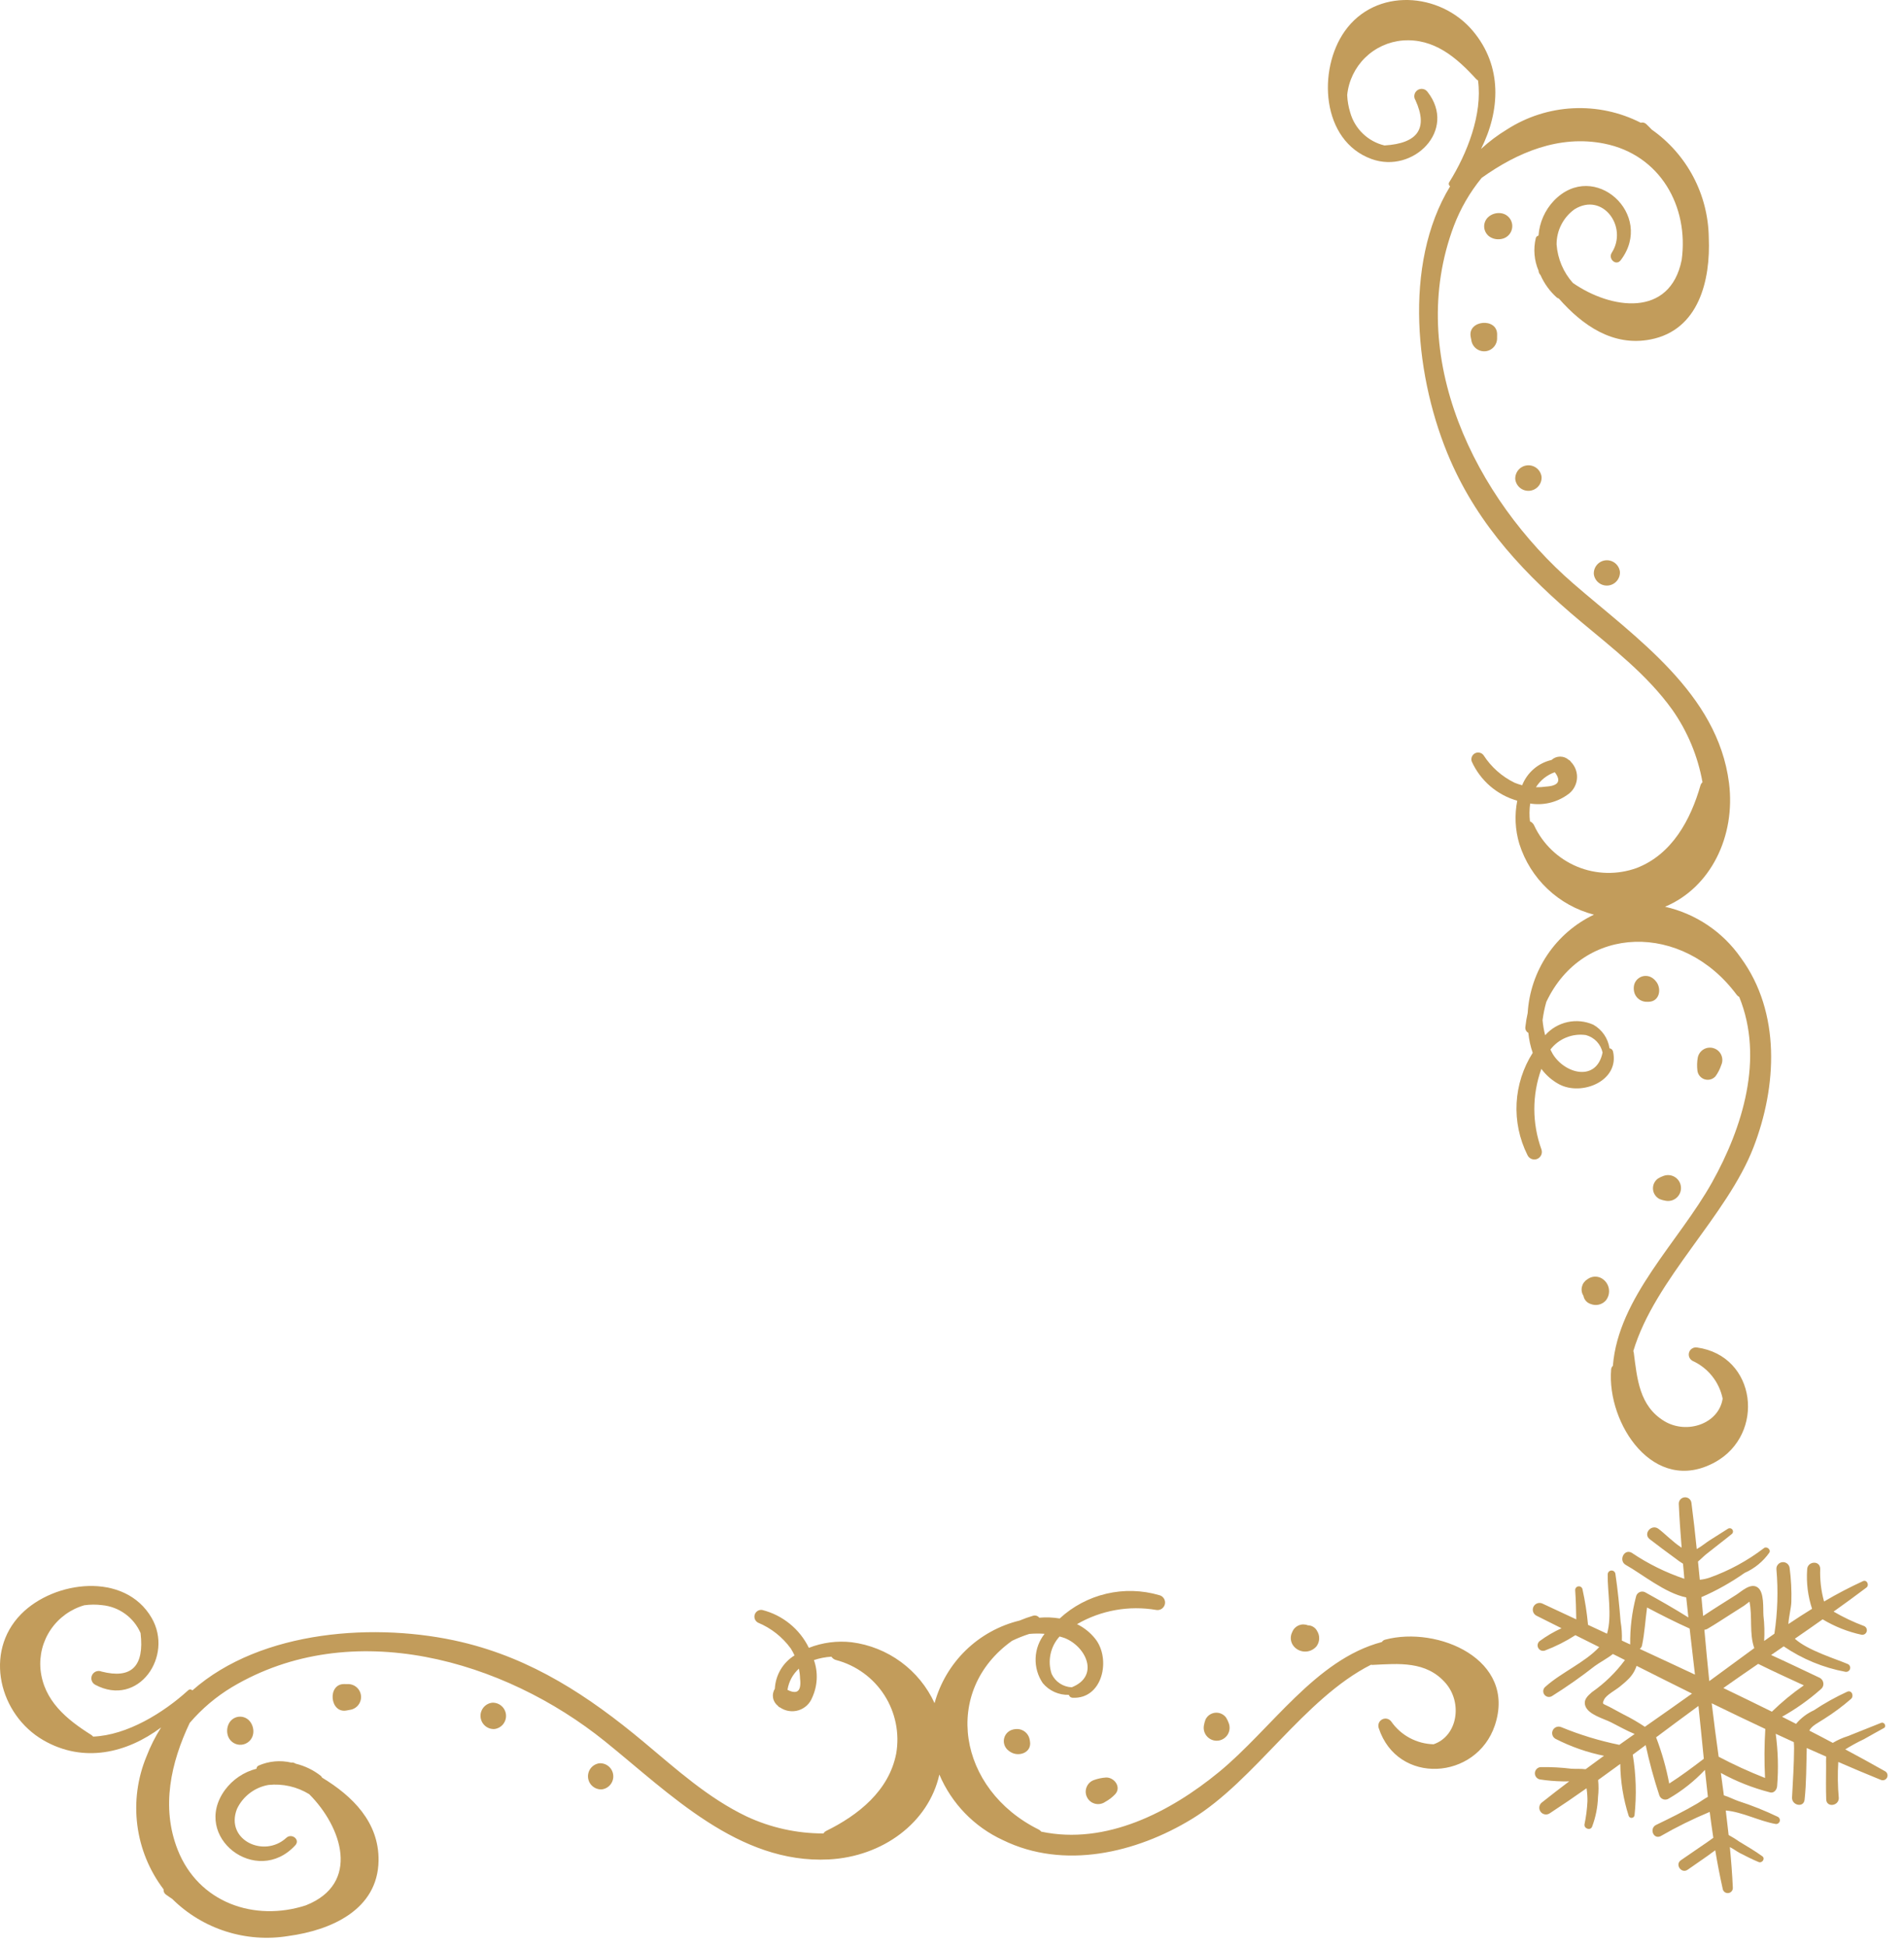 <svg width="89" height="91" viewBox="0 0 89 91" fill="none" xmlns="http://www.w3.org/2000/svg">
<path d="M72.437 84.748C73.018 84.369 73.592 83.977 74.161 83.575C74.162 83.587 74.163 83.597 74.165 83.611C74.193 83.8 74.205 83.991 74.203 84.182C74.186 84.543 74.14 84.902 74.066 85.256C74.031 85.462 74.342 85.571 74.421 85.369C74.589 84.924 74.682 84.455 74.697 83.98C74.727 83.718 74.729 83.453 74.701 83.19C75.048 82.941 75.393 82.691 75.737 82.438C75.747 83.264 75.88 84.084 76.132 84.871C76.143 84.899 76.163 84.923 76.189 84.939C76.215 84.955 76.246 84.962 76.276 84.959C76.307 84.956 76.335 84.944 76.358 84.924C76.381 84.903 76.397 84.876 76.403 84.847C76.504 83.9 76.477 82.945 76.321 82.006C76.522 81.857 76.724 81.708 76.925 81.558C77.096 82.356 77.311 83.143 77.567 83.918C77.583 83.959 77.609 83.996 77.641 84.027C77.674 84.057 77.713 84.079 77.756 84.093C77.798 84.106 77.843 84.109 77.887 84.102C77.931 84.095 77.973 84.079 78.01 84.053C78.633 83.692 79.201 83.241 79.695 82.716C79.738 83.136 79.784 83.556 79.833 83.976C79.65 84.073 79.475 84.207 79.323 84.296C78.703 84.659 78.061 84.975 77.414 85.287C77.09 85.444 77.273 85.965 77.613 85.819C78.356 85.391 79.126 85.011 79.918 84.68C79.969 85.085 80.026 85.488 80.087 85.89C79.992 85.954 79.903 86.024 79.823 86.079C79.406 86.365 78.988 86.652 78.57 86.939C78.281 87.138 78.598 87.584 78.886 87.383C79.189 87.173 79.491 86.963 79.794 86.752C79.892 86.684 80.031 86.573 80.177 86.474C80.277 87.077 80.391 87.675 80.524 88.266C80.532 88.328 80.563 88.383 80.611 88.422C80.659 88.461 80.721 88.479 80.782 88.474C80.844 88.468 80.9 88.439 80.941 88.393C80.981 88.346 81.002 88.286 80.999 88.224C80.971 87.591 80.921 86.958 80.86 86.325C81.02 86.403 81.2 86.537 81.322 86.6C81.613 86.75 81.901 86.898 82.203 87.022C82.366 87.09 82.53 86.864 82.376 86.752C82.032 86.503 81.665 86.29 81.302 86.07C81.142 85.956 80.975 85.852 80.802 85.76C80.76 85.378 80.716 84.996 80.669 84.614C81.441 84.682 82.24 85.111 82.995 85.243C83.036 85.25 83.079 85.241 83.115 85.219C83.15 85.196 83.177 85.162 83.19 85.122C83.203 85.082 83.201 85.038 83.185 85C83.169 84.961 83.139 84.929 83.102 84.91C82.501 84.621 81.882 84.374 81.247 84.17C81.045 84.098 80.812 83.977 80.58 83.906C80.534 83.557 80.488 83.208 80.44 82.859C81.163 83.257 81.934 83.561 82.734 83.766C82.933 83.823 83.066 83.624 83.071 83.458C83.136 82.648 83.113 81.834 83.003 81.029C83.285 81.161 83.567 81.29 83.85 81.419C83.856 81.517 83.862 81.612 83.862 81.702C83.858 82.471 83.807 83.238 83.767 84.005C83.748 84.378 84.311 84.5 84.353 84.112C84.441 83.305 84.43 82.501 84.454 81.694C84.755 81.83 85.058 81.961 85.361 82.095C85.351 82.25 85.36 82.409 85.359 82.551C85.355 83.065 85.347 83.581 85.364 84.094C85.376 84.481 85.942 84.412 85.952 84.041C85.901 83.478 85.893 82.911 85.928 82.346C86.589 82.633 87.252 82.914 87.918 83.183C87.971 83.206 88.031 83.207 88.086 83.187C88.14 83.166 88.185 83.125 88.209 83.072C88.234 83.02 88.238 82.96 88.219 82.904C88.2 82.849 88.161 82.803 88.109 82.777C87.496 82.43 86.878 82.09 86.254 81.758C86.534 81.583 86.824 81.425 87.123 81.284C87.434 81.106 87.749 80.934 88.062 80.76C88.201 80.683 88.075 80.46 87.933 80.517C87.413 80.727 86.891 80.93 86.372 81.14C86.127 81.216 85.892 81.322 85.672 81.454C85.306 81.261 84.942 81.067 84.573 80.879C84.703 80.645 84.944 80.543 85.278 80.326C85.716 80.05 86.133 79.74 86.524 79.399C86.674 79.265 86.559 78.969 86.345 79.063C85.804 79.312 85.282 79.602 84.786 79.932C84.465 80.079 84.181 80.295 83.954 80.565C83.736 80.454 83.518 80.343 83.299 80.233C83.944 79.873 84.549 79.444 85.103 78.954C85.147 78.921 85.182 78.878 85.204 78.828C85.227 78.778 85.236 78.723 85.231 78.669C85.226 78.614 85.207 78.562 85.177 78.517C85.146 78.472 85.104 78.435 85.055 78.411C84.3 78.055 83.548 77.692 82.788 77.347C82.984 77.213 83.181 77.078 83.377 76.943C84.247 77.536 85.23 77.941 86.265 78.133C86.31 78.139 86.356 78.13 86.395 78.106C86.433 78.082 86.462 78.045 86.476 78.002C86.49 77.959 86.488 77.912 86.471 77.87C86.453 77.828 86.421 77.793 86.381 77.773C85.838 77.537 84.499 77.136 83.898 76.586C84.333 76.287 84.766 75.985 85.197 75.68C85.76 76.019 86.376 76.263 87.018 76.401C87.068 76.409 87.12 76.398 87.163 76.371C87.206 76.345 87.239 76.303 87.254 76.255C87.27 76.206 87.267 76.154 87.248 76.107C87.228 76.06 87.192 76.022 87.147 75.999C86.649 75.814 86.168 75.587 85.709 75.318C86.225 74.95 86.738 74.578 87.243 74.196C87.393 74.082 87.265 73.812 87.083 73.895C86.461 74.181 85.853 74.499 85.263 74.847C85.124 74.345 85.063 73.824 85.084 73.303C85.058 72.903 84.473 72.97 84.473 73.358C84.43 73.977 84.508 74.599 84.702 75.188C84.33 75.419 83.96 75.655 83.596 75.901C83.611 75.57 83.726 75.147 83.734 74.866C83.75 74.336 83.723 73.806 83.654 73.28C83.644 73.2 83.604 73.127 83.541 73.076C83.479 73.025 83.399 73.001 83.319 73.008C83.238 73.015 83.164 73.053 83.111 73.115C83.058 73.175 83.031 73.254 83.036 73.335C83.124 74.341 83.093 75.354 82.942 76.352C82.781 76.464 82.622 76.577 82.463 76.691C82.487 76.296 82.476 75.9 82.43 75.508C82.406 75.174 82.478 74.404 82.154 74.185C81.827 73.963 81.408 74.374 81.155 74.535C80.64 74.863 80.117 75.182 79.611 75.524C79.584 75.229 79.558 74.934 79.531 74.64C79.537 74.638 79.544 74.637 79.55 74.635C80.252 74.329 80.922 73.952 81.548 73.511C82.012 73.306 82.412 72.979 82.704 72.565C82.793 72.42 82.578 72.248 82.451 72.354C81.68 72.943 80.822 73.409 79.908 73.734C79.761 73.783 79.609 73.816 79.455 73.831C79.429 73.546 79.398 73.262 79.37 72.978C79.502 72.873 79.622 72.744 79.736 72.651C80.135 72.328 80.548 72.021 80.946 71.696C80.978 71.672 80.999 71.637 81.005 71.598C81.011 71.559 81.001 71.519 80.978 71.487C80.955 71.454 80.921 71.432 80.882 71.425C80.843 71.418 80.803 71.426 80.769 71.447C80.479 71.629 80.19 71.814 79.901 71.997C79.763 72.084 79.527 72.277 79.312 72.397C79.238 71.676 79.158 70.955 79.064 70.237C79.054 70.16 79.016 70.091 78.956 70.042C78.896 69.994 78.82 69.971 78.743 69.978C78.666 69.985 78.596 70.021 78.545 70.079C78.495 70.137 78.469 70.212 78.473 70.289C78.503 70.97 78.551 71.651 78.606 72.332C78.223 72.091 77.797 71.651 77.52 71.448C77.194 71.209 76.789 71.683 77.114 71.934C77.511 72.241 77.914 72.542 78.321 72.837C78.432 72.926 78.549 73.007 78.671 73.081C78.692 73.315 78.71 73.55 78.733 73.785C77.861 73.492 77.032 73.082 76.269 72.567C75.909 72.371 75.645 72.944 75.999 73.14C76.723 73.54 77.844 74.464 78.821 74.656C78.854 74.968 78.886 75.28 78.921 75.592C78.256 75.175 77.574 74.788 76.888 74.409C76.847 74.39 76.802 74.381 76.757 74.382C76.712 74.383 76.668 74.394 76.629 74.415C76.589 74.435 76.554 74.464 76.527 74.5C76.5 74.536 76.482 74.578 76.473 74.622C76.282 75.35 76.191 76.102 76.202 76.855C76.072 76.794 75.942 76.734 75.811 76.673C75.823 76.376 75.804 76.078 75.753 75.785C75.694 75.04 75.619 74.296 75.51 73.556C75.504 73.51 75.48 73.468 75.444 73.439C75.408 73.409 75.361 73.395 75.315 73.399C75.268 73.403 75.225 73.425 75.195 73.461C75.164 73.496 75.148 73.542 75.151 73.588C75.13 74.352 75.365 75.525 75.119 76.352C74.82 76.213 74.524 76.074 74.226 75.936C74.227 75.925 74.227 75.914 74.227 75.904C74.176 75.361 74.092 74.821 73.974 74.288C73.968 74.244 73.946 74.204 73.911 74.175C73.876 74.147 73.832 74.134 73.787 74.138C73.743 74.142 73.701 74.163 73.672 74.197C73.642 74.231 73.627 74.275 73.63 74.319C73.661 74.772 73.675 75.227 73.68 75.681C73.149 75.434 72.616 75.188 72.089 74.939C72.013 74.907 71.929 74.905 71.852 74.934C71.776 74.963 71.713 75.021 71.678 75.095C71.644 75.169 71.639 75.254 71.665 75.331C71.692 75.409 71.747 75.473 71.82 75.51C72.209 75.703 72.6 75.901 72.99 76.096C72.632 76.26 72.291 76.46 71.974 76.693C71.925 76.73 71.892 76.783 71.879 76.842C71.865 76.901 71.874 76.963 71.903 77.017C71.931 77.071 71.978 77.113 72.034 77.135C72.091 77.157 72.153 77.159 72.211 77.14C72.711 76.951 73.19 76.71 73.64 76.421C74.011 76.607 74.381 76.791 74.753 76.977C74.082 77.7 72.974 78.167 72.241 78.828C72.186 78.87 72.15 78.932 72.139 79C72.129 79.069 72.146 79.138 72.186 79.195C72.226 79.251 72.286 79.29 72.354 79.303C72.422 79.316 72.493 79.302 72.551 79.264C73.242 78.831 73.909 78.362 74.551 77.859C74.774 77.696 75.122 77.514 75.394 77.3C75.582 77.394 75.769 77.488 75.956 77.582C75.526 78.164 75.005 78.671 74.412 79.084C74.208 79.263 74 79.446 74.109 79.739C74.255 80.135 74.964 80.322 75.3 80.49C75.662 80.672 76.028 80.882 76.409 81.039C76.169 81.207 75.93 81.376 75.692 81.546C74.763 81.356 73.854 81.079 72.977 80.718C72.905 80.687 72.823 80.686 72.749 80.713C72.675 80.742 72.615 80.797 72.582 80.868C72.548 80.94 72.544 81.021 72.569 81.096C72.594 81.171 72.648 81.233 72.718 81.269C73.431 81.633 74.19 81.899 74.974 82.058C74.687 82.265 74.403 82.476 74.118 82.685C73.887 82.657 73.633 82.675 73.452 82.662C72.972 82.603 72.487 82.578 72.003 82.587C71.934 82.595 71.871 82.627 71.824 82.678C71.777 82.729 71.75 82.794 71.746 82.863C71.743 82.932 71.765 83 71.807 83.055C71.849 83.109 71.909 83.147 71.977 83.162C72.331 83.217 72.689 83.247 73.048 83.253C73.131 83.258 73.239 83.254 73.353 83.25C72.923 83.575 72.495 83.902 72.075 84.238C72.01 84.287 71.967 84.36 71.955 84.44C71.943 84.52 71.963 84.602 72.01 84.668C72.057 84.734 72.128 84.78 72.207 84.794C72.287 84.809 72.37 84.793 72.437 84.748ZM80.556 78.891C81.096 78.51 81.638 78.134 82.184 77.761C82.888 78.11 83.604 78.437 84.318 78.766C83.787 79.133 83.287 79.545 82.825 79.996C82.072 79.623 81.315 79.255 80.556 78.891ZM80.012 79.603C80.844 80.01 81.679 80.41 82.517 80.803C82.47 81.566 82.466 82.331 82.505 83.094C81.764 82.803 81.04 82.472 80.336 82.101C80.221 81.267 80.108 80.434 80.012 79.603ZM79.669 76.168C79.719 76.165 79.767 76.15 79.811 76.125C80.188 75.904 80.553 75.662 80.922 75.427C81.121 75.3 81.32 75.174 81.519 75.047C81.562 75.02 81.678 74.926 81.776 74.853C81.923 75.553 81.759 76.352 82.002 77.025C81.295 77.539 80.596 78.06 79.898 78.568C79.815 77.769 79.741 76.969 79.669 76.168ZM79.229 78.264C78.37 77.86 77.509 77.462 76.649 77.063C76.704 77.023 76.742 76.963 76.755 76.897C76.876 76.318 76.909 75.718 76.99 75.127C77.645 75.473 78.304 75.808 78.98 76.111C79.061 76.83 79.146 77.548 79.229 78.264ZM77.412 81.195C78.071 80.703 78.73 80.211 79.392 79.728C79.479 80.546 79.559 81.372 79.642 82.198C79.114 82.6 78.584 82.998 78.025 83.355C77.886 82.618 77.68 81.895 77.412 81.195ZM75.891 80.126C75.669 80.004 75.445 79.885 75.221 79.766C74.929 79.611 74.867 79.668 74.985 79.424C75.089 79.21 75.537 78.977 75.72 78.822C75.845 78.717 75.974 78.616 76.088 78.5C76.278 78.323 76.419 78.1 76.5 77.854C77.362 78.287 78.224 78.722 79.091 79.15C78.361 79.671 77.624 80.187 76.887 80.703C76.568 80.49 76.235 80.296 75.891 80.126Z" fill="#C29C5B"/>
<path d="M2.024 81.328C3.914 82.42 5.942 81.923 7.53 80.733C7.258 81.161 7.03 81.614 6.848 82.087C6.427 83.102 6.279 84.21 6.419 85.3C6.559 86.39 6.982 87.424 7.647 88.299C7.641 88.346 7.648 88.393 7.667 88.435C7.686 88.478 7.716 88.515 7.754 88.542C7.851 88.618 7.953 88.677 8.052 88.748C8.756 89.445 9.616 89.966 10.56 90.266C11.504 90.567 12.507 90.64 13.484 90.479C15.473 90.21 17.663 89.254 17.695 86.956C17.72 85.161 16.478 83.939 15.054 83.077C15.04 83.043 15.018 83.013 14.989 82.99C14.647 82.722 14.251 82.531 13.829 82.428C13.806 82.417 13.783 82.406 13.76 82.395C13.715 82.374 13.664 82.367 13.615 82.375C13.1 82.254 12.56 82.305 12.076 82.52C12.051 82.533 12.029 82.554 12.014 82.579C11.999 82.604 11.991 82.633 11.991 82.662C11.397 82.813 10.874 83.166 10.511 83.66C8.927 85.85 11.998 88.204 13.803 86.24C14.046 85.975 13.634 85.659 13.384 85.891C12.343 86.856 10.509 85.987 11.077 84.54C11.214 84.249 11.42 83.996 11.676 83.801C11.931 83.606 12.23 83.476 12.547 83.42C13.213 83.35 13.883 83.501 14.454 83.852C15.985 85.383 16.867 88.029 14.296 89.047C11.899 89.825 9.277 88.929 8.302 86.442C7.521 84.451 7.987 82.379 8.867 80.522C9.432 79.861 10.099 79.296 10.844 78.848C16.441 75.511 23.554 77.574 28.278 81.382C31.296 83.814 34.524 87.117 38.743 86.901C41.249 86.772 43.405 85.193 43.909 82.934C44.483 84.289 45.541 85.381 46.877 85.997C49.733 87.395 53.108 86.597 55.706 85.015C58.661 83.216 60.948 79.39 64.085 77.802C64.106 77.807 64.129 77.81 64.151 77.81C65.385 77.75 66.664 77.619 67.569 78.655C68.373 79.576 68.139 81.134 67.01 81.519C66.619 81.509 66.236 81.407 65.891 81.222C65.547 81.037 65.251 80.772 65.029 80.451C64.981 80.388 64.912 80.344 64.834 80.326C64.757 80.309 64.676 80.32 64.606 80.358C64.536 80.395 64.481 80.456 64.452 80.529C64.423 80.603 64.421 80.685 64.446 80.76C65.324 83.444 69.016 83.201 69.875 80.635C70.906 77.551 67.2 75.977 64.751 76.629C64.687 76.644 64.63 76.683 64.594 76.74C61.489 77.556 59.431 80.804 56.976 82.819C54.705 84.683 51.699 86.243 48.673 85.603C48.641 85.561 48.599 85.528 48.552 85.504C44.767 83.628 44.012 79.026 47.31 76.682C47.57 76.556 47.838 76.45 48.112 76.362C48.35 76.341 48.59 76.339 48.828 76.357C48.571 76.682 48.424 77.08 48.409 77.495C48.394 77.909 48.51 78.317 48.742 78.66C48.89 78.838 49.077 78.981 49.288 79.076C49.5 79.171 49.73 79.216 49.962 79.209C49.972 79.246 49.995 79.28 50.025 79.304C50.056 79.329 50.094 79.343 50.133 79.345C51.547 79.418 51.944 77.532 51.196 76.59C50.966 76.301 50.675 76.067 50.344 75.905C51.465 75.256 52.779 75.022 54.056 75.243C54.147 75.256 54.239 75.234 54.313 75.18C54.387 75.127 54.437 75.047 54.454 74.957C54.47 74.867 54.451 74.775 54.4 74.698C54.35 74.622 54.272 74.569 54.183 74.549C53.38 74.314 52.529 74.291 51.715 74.483C50.9 74.674 50.149 75.072 49.534 75.64C49.218 75.588 48.898 75.576 48.579 75.604C48.545 75.56 48.499 75.528 48.446 75.512C48.394 75.496 48.338 75.497 48.285 75.514C48.073 75.576 47.864 75.651 47.66 75.737C46.713 75.967 45.845 76.446 45.146 77.125C44.447 77.804 43.942 78.658 43.685 79.598C43.334 78.834 42.794 78.172 42.116 77.674C41.439 77.176 40.646 76.858 39.812 76.751C39.133 76.673 38.446 76.763 37.809 77.012C37.597 76.576 37.291 76.191 36.914 75.886C36.538 75.58 36.098 75.36 35.628 75.242C35.553 75.231 35.477 75.246 35.413 75.286C35.35 75.326 35.302 75.387 35.279 75.458C35.256 75.53 35.259 75.607 35.288 75.677C35.317 75.746 35.37 75.803 35.437 75.837C36.047 76.091 36.575 76.508 36.964 77.043C37.029 77.146 37.088 77.255 37.139 77.366C36.871 77.532 36.647 77.76 36.487 78.032C36.327 78.303 36.235 78.609 36.219 78.924C36.139 79.051 36.109 79.204 36.136 79.351C36.162 79.499 36.243 79.631 36.362 79.723C36.386 79.759 36.422 79.787 36.464 79.8C36.588 79.885 36.73 79.941 36.879 79.964C37.028 79.987 37.18 79.976 37.324 79.932C37.468 79.888 37.6 79.812 37.711 79.71C37.822 79.607 37.908 79.481 37.963 79.341C38.218 78.788 38.248 78.158 38.046 77.584C38.31 77.496 38.585 77.443 38.863 77.426C38.915 77.504 38.993 77.56 39.084 77.583C40.014 77.828 40.818 78.413 41.338 79.222C41.857 80.031 42.055 81.006 41.892 81.953C41.555 83.692 40.119 84.833 38.616 85.57C38.565 85.597 38.522 85.637 38.492 85.687C37.252 85.689 36.026 85.418 34.902 84.894C33.092 84.029 31.61 82.681 30.086 81.409C27.525 79.272 24.878 77.525 21.584 76.744C17.637 75.809 12.21 76.157 8.992 79.002C8.98 78.989 8.965 78.978 8.948 78.971C8.931 78.963 8.913 78.959 8.894 78.959C8.876 78.958 8.858 78.962 8.84 78.968C8.823 78.975 8.808 78.985 8.795 78.998C7.632 80.054 5.948 81.094 4.354 81.161C4.328 81.13 4.298 81.104 4.265 81.081C3.116 80.359 2.042 79.483 1.894 78.026C1.831 77.365 2.001 76.703 2.375 76.154C2.749 75.606 3.303 75.205 3.941 75.022C4.217 74.984 4.496 74.982 4.773 75.017C5.162 75.054 5.533 75.194 5.85 75.424C6.166 75.653 6.415 75.963 6.571 76.321C6.754 77.877 6.146 78.477 4.748 78.121C4.666 78.086 4.574 78.084 4.491 78.115C4.408 78.147 4.34 78.21 4.302 78.29C4.264 78.37 4.259 78.462 4.288 78.546C4.317 78.63 4.377 78.7 4.456 78.741C6.468 79.809 8.127 77.404 7.088 75.613C5.833 73.45 2.536 73.858 0.982 75.441C-0.772 77.229 -0.025 80.144 2.024 81.328ZM37.398 78.445C37.467 79.032 37.271 79.209 36.81 78.975C36.87 78.593 37.058 78.244 37.344 77.984C37.375 78.136 37.394 78.29 37.398 78.445ZM49.528 76.482C49.606 76.505 49.685 76.524 49.761 76.553C50.776 76.951 51.409 78.335 50.098 78.856C49.899 78.848 49.706 78.786 49.54 78.676C49.374 78.566 49.241 78.412 49.157 78.231C49.058 77.933 49.041 77.614 49.106 77.306C49.171 76.999 49.317 76.714 49.528 76.482Z" fill="#C29C5B"/>
<path d="M28.022 82.407C28.18 82.398 28.336 82.452 28.456 82.556C28.576 82.66 28.651 82.806 28.665 82.965C28.68 83.123 28.632 83.28 28.532 83.404C28.432 83.528 28.288 83.608 28.13 83.627C27.972 83.636 27.816 83.582 27.696 83.478C27.576 83.374 27.501 83.228 27.487 83.07C27.473 82.912 27.521 82.754 27.62 82.63C27.72 82.507 27.864 82.427 28.022 82.407Z" fill="#C29C5B"/>
<path d="M23.003 79.577C23.163 79.568 23.32 79.622 23.441 79.727C23.562 79.832 23.637 79.98 23.652 80.139C23.666 80.299 23.618 80.457 23.517 80.582C23.416 80.707 23.271 80.787 23.112 80.807C22.953 80.816 22.795 80.762 22.674 80.657C22.553 80.552 22.478 80.405 22.463 80.245C22.449 80.086 22.497 79.927 22.598 79.802C22.699 79.677 22.844 79.597 23.003 79.577Z" fill="#C29C5B"/>
<path d="M16.091 78.705L16.24 78.707C16.396 78.699 16.55 78.752 16.668 78.854C16.787 78.957 16.861 79.102 16.875 79.258C16.889 79.414 16.841 79.569 16.743 79.691C16.645 79.813 16.503 79.892 16.348 79.912L16.201 79.94C15.415 80.091 15.289 78.695 16.091 78.705Z" fill="#C29C5B"/>
<path d="M10.696 80.555C10.741 80.465 10.808 80.388 10.891 80.331C10.974 80.274 11.07 80.24 11.17 80.231C11.27 80.222 11.371 80.239 11.463 80.28C11.555 80.321 11.634 80.385 11.694 80.466C11.757 80.55 11.801 80.646 11.824 80.748C11.848 80.85 11.85 80.955 11.829 81.058C11.803 81.186 11.736 81.302 11.638 81.389C11.54 81.476 11.417 81.529 11.287 81.541C11.157 81.553 11.026 81.522 10.915 81.454C10.803 81.385 10.716 81.283 10.668 81.162C10.63 81.064 10.613 80.96 10.618 80.855C10.623 80.751 10.65 80.648 10.696 80.555Z" fill="#C29C5B"/>
<path d="M60.395 76.293L60.409 76.263C60.436 76.196 60.477 76.134 60.528 76.082C60.58 76.03 60.641 75.989 60.708 75.961C60.776 75.933 60.848 75.918 60.921 75.918C60.994 75.918 61.067 75.932 61.134 75.96C61.217 75.96 61.299 75.982 61.371 76.023C61.443 76.063 61.504 76.122 61.548 76.192L61.563 76.22C61.634 76.329 61.669 76.458 61.663 76.587C61.658 76.717 61.613 76.842 61.535 76.945C61.467 77.024 61.382 77.087 61.286 77.129C61.191 77.171 61.087 77.191 60.983 77.187C60.879 77.183 60.777 77.156 60.684 77.108C60.592 77.06 60.512 76.991 60.45 76.907C60.386 76.819 60.348 76.716 60.338 76.608C60.329 76.5 60.348 76.391 60.395 76.293Z" fill="#C29C5B"/>
<path d="M56.275 80.64C56.291 80.545 56.316 80.452 56.351 80.362C56.393 80.274 56.457 80.199 56.538 80.143C56.618 80.088 56.711 80.054 56.808 80.045C56.905 80.037 57.003 80.053 57.092 80.094C57.18 80.134 57.257 80.197 57.314 80.276C57.364 80.358 57.406 80.445 57.438 80.536C57.47 80.624 57.482 80.717 57.473 80.81C57.463 80.903 57.432 80.992 57.383 81.071C57.333 81.15 57.266 81.216 57.186 81.264C57.107 81.313 57.017 81.343 56.924 81.351C56.832 81.359 56.738 81.346 56.651 81.312C56.565 81.278 56.487 81.225 56.424 81.156C56.361 81.087 56.315 81.005 56.289 80.915C56.263 80.826 56.259 80.731 56.275 80.64Z" fill="#C29C5B"/>
<path d="M51.123 83.195C51.312 83.125 51.511 83.084 51.712 83.072C52.096 83.071 52.43 83.53 52.123 83.858C51.989 83.999 51.833 84.118 51.662 84.211C51.594 84.258 51.518 84.29 51.437 84.305C51.357 84.32 51.274 84.318 51.194 84.299C51.114 84.28 51.039 84.244 50.974 84.194C50.91 84.144 50.856 84.08 50.818 84.007C50.779 83.935 50.757 83.855 50.751 83.773C50.746 83.691 50.758 83.609 50.787 83.532C50.816 83.455 50.861 83.385 50.918 83.327C50.976 83.269 51.046 83.224 51.123 83.195Z" fill="#C29C5B"/>
<path d="M47.138 81.811C47.059 81.751 46.999 81.67 46.962 81.578C46.925 81.487 46.913 81.386 46.928 81.289C46.943 81.191 46.983 81.099 47.045 81.022C47.108 80.945 47.189 80.886 47.282 80.851C47.402 80.807 47.532 80.795 47.659 80.818C47.784 80.844 47.897 80.908 47.983 81.003C48.069 81.097 48.123 81.216 48.138 81.343L48.144 81.377C48.239 81.916 47.616 82.121 47.24 81.883C47.208 81.866 47.179 81.846 47.152 81.823C47.147 81.819 47.142 81.816 47.138 81.811Z" fill="#C29C5B"/>
<path d="M62.862 1.453C61.579 3.262 61.76 6.579 64.111 7.432C66.058 8.138 68.131 6.079 66.724 4.288C66.67 4.217 66.591 4.17 66.503 4.157C66.415 4.144 66.326 4.165 66.253 4.217C66.181 4.268 66.131 4.346 66.115 4.433C66.098 4.52 66.117 4.61 66.165 4.685C66.763 5.998 66.28 6.702 64.716 6.798C64.336 6.707 63.987 6.517 63.706 6.246C63.424 5.976 63.22 5.635 63.114 5.258C63.032 4.992 62.984 4.717 62.973 4.439C63.04 3.778 63.337 3.162 63.81 2.697C64.284 2.232 64.906 1.947 65.568 1.892C67.028 1.781 68.08 2.683 68.994 3.686C69.022 3.715 69.053 3.739 69.088 3.76C69.304 5.34 68.578 7.182 67.745 8.513C67.734 8.528 67.727 8.545 67.723 8.563C67.72 8.581 67.72 8.6 67.723 8.618C67.727 8.636 67.734 8.653 67.745 8.668C67.755 8.684 67.768 8.697 67.784 8.707C65.552 12.377 66.17 17.78 67.789 21.499C69.14 24.602 71.327 26.899 73.883 29.042C75.405 30.317 76.995 31.537 78.166 33.166C78.88 34.179 79.363 35.338 79.581 36.559C79.537 36.597 79.505 36.646 79.488 36.701C79.028 38.311 78.159 39.926 76.508 40.565C75.604 40.893 74.61 40.871 73.722 40.503C72.834 40.134 72.116 39.447 71.71 38.575C71.671 38.49 71.602 38.422 71.516 38.385C71.484 38.108 71.487 37.829 71.526 37.553C72.128 37.65 72.743 37.509 73.242 37.161C73.37 37.081 73.479 36.974 73.56 36.847C73.641 36.72 73.692 36.577 73.71 36.427C73.728 36.278 73.712 36.126 73.663 35.983C73.614 35.841 73.534 35.711 73.428 35.604C73.408 35.565 73.374 35.535 73.334 35.518C73.223 35.416 73.079 35.36 72.928 35.36C72.778 35.36 72.634 35.416 72.523 35.518C72.216 35.589 71.931 35.733 71.692 35.939C71.453 36.145 71.268 36.406 71.152 36.699C71.033 36.668 70.916 36.63 70.803 36.584C70.208 36.296 69.704 35.85 69.346 35.294C69.301 35.234 69.235 35.192 69.162 35.176C69.089 35.16 69.012 35.17 68.945 35.206C68.879 35.241 68.827 35.299 68.8 35.368C68.772 35.438 68.77 35.516 68.794 35.587C68.994 36.029 69.288 36.423 69.655 36.74C70.023 37.056 70.455 37.289 70.922 37.421C70.79 38.092 70.823 38.784 71.019 39.438C71.272 40.24 71.725 40.965 72.335 41.543C72.945 42.122 73.693 42.536 74.507 42.747C73.627 43.166 72.876 43.814 72.331 44.622C71.787 45.43 71.469 46.369 71.41 47.342C71.361 47.558 71.325 47.777 71.301 47.997C71.293 48.051 71.302 48.107 71.328 48.156C71.353 48.205 71.392 48.245 71.441 48.27C71.471 48.588 71.539 48.902 71.645 49.204C71.196 49.909 70.936 50.719 70.892 51.555C70.848 52.39 71.021 53.223 71.394 53.972C71.43 54.056 71.496 54.124 71.58 54.16C71.664 54.196 71.758 54.199 71.844 54.167C71.929 54.135 71.999 54.071 72.038 53.988C72.078 53.906 72.084 53.812 72.055 53.725C71.611 52.507 71.609 51.172 72.049 49.954C72.268 50.251 72.55 50.496 72.875 50.672C73.934 51.241 75.72 50.517 75.398 49.138C75.389 49.1 75.368 49.065 75.339 49.039C75.31 49.013 75.273 48.997 75.234 48.993C75.2 48.764 75.115 48.545 74.984 48.354C74.853 48.163 74.68 48.004 74.478 47.89C74.099 47.722 73.677 47.68 73.272 47.768C72.867 47.857 72.501 48.071 72.226 48.382C72.167 48.15 72.126 47.914 72.105 47.677C72.142 47.391 72.2 47.108 72.278 46.831C74.001 43.169 78.665 43.099 81.18 46.493C81.212 46.535 81.252 46.569 81.299 46.594C82.464 49.459 81.461 52.693 80.028 55.258C78.479 58.031 75.646 60.631 75.392 63.832C75.343 63.877 75.314 63.94 75.31 64.006C75.102 66.531 77.308 69.901 80.16 68.34C82.534 67.041 82.12 63.364 79.323 62.975C79.244 62.963 79.164 62.98 79.097 63.022C79.029 63.063 78.979 63.128 78.955 63.203C78.931 63.279 78.934 63.361 78.965 63.434C78.995 63.507 79.051 63.567 79.121 63.603C79.477 63.766 79.79 64.01 80.033 64.316C80.277 64.622 80.444 64.981 80.523 65.364C80.344 66.543 78.852 67.049 77.803 66.421C76.623 65.713 76.526 64.432 76.367 63.206C76.363 63.184 76.356 63.163 76.347 63.143C77.355 59.774 80.717 56.846 81.965 53.62C83.062 50.783 83.251 47.32 81.369 44.757C80.527 43.55 79.265 42.702 77.83 42.377C79.964 41.482 81.137 39.08 80.82 36.591C80.287 32.4 76.464 29.807 73.537 27.268C68.954 23.291 65.665 16.655 67.959 10.557C68.268 9.744 68.707 8.987 69.257 8.314C70.929 7.12 72.886 6.294 74.984 6.711C77.605 7.231 78.95 9.653 78.608 12.149C78.062 14.861 75.301 14.46 73.523 13.224C73.077 12.725 72.809 12.091 72.761 11.424C72.759 11.102 72.835 10.785 72.982 10.499C73.128 10.213 73.341 9.965 73.603 9.778C74.927 8.964 76.107 10.616 75.34 11.811C75.157 12.097 75.54 12.447 75.758 12.161C77.372 10.037 74.512 7.431 72.637 9.378C72.214 9.822 71.959 10.399 71.916 11.011C71.888 11.016 71.861 11.029 71.839 11.048C71.817 11.067 71.8 11.092 71.791 11.12C71.666 11.634 71.711 12.174 71.921 12.659C71.922 12.71 71.937 12.758 71.966 12.799C71.981 12.82 71.996 12.84 72.011 12.861C72.187 13.258 72.445 13.614 72.769 13.904C72.797 13.927 72.83 13.944 72.866 13.952C73.966 15.201 75.389 16.207 77.151 15.865C79.408 15.427 79.962 13.102 79.874 11.098C79.86 10.107 79.611 9.133 79.148 8.257C78.684 7.381 78.02 6.627 77.209 6.057C77.123 5.973 77.046 5.882 76.954 5.801C76.92 5.768 76.879 5.745 76.834 5.734C76.788 5.723 76.741 5.724 76.696 5.737C75.717 5.238 74.624 5.005 73.526 5.06C72.429 5.115 71.365 5.457 70.44 6.051C70.007 6.313 69.602 6.618 69.229 6.961C70.118 5.188 70.249 3.104 68.84 1.437C67.313 -0.371 64.311 -0.59 62.862 1.453ZM71.797 36.791C72.002 36.464 72.312 36.217 72.677 36.09C72.989 36.503 72.85 36.727 72.26 36.763C72.107 36.786 71.952 36.795 71.797 36.791ZM74.129 48.374C74.322 48.425 74.497 48.528 74.635 48.672C74.772 48.816 74.868 48.995 74.91 49.19C74.63 50.572 73.155 50.194 72.585 49.265C72.543 49.196 72.51 49.122 72.473 49.049C72.665 48.8 72.919 48.606 73.21 48.488C73.501 48.369 73.818 48.33 74.129 48.374Z" fill="#C29C5B"/>
<path d="M74.501 26.83C74.52 26.987 74.6 27.131 74.724 27.231C74.848 27.331 75.005 27.379 75.163 27.365C75.322 27.351 75.468 27.276 75.572 27.155C75.676 27.035 75.73 26.88 75.721 26.721C75.701 26.563 75.621 26.419 75.498 26.32C75.374 26.22 75.217 26.172 75.058 26.186C74.9 26.2 74.754 26.275 74.65 26.395C74.546 26.515 74.492 26.671 74.501 26.83Z" fill="#C29C5B"/>
<path d="M70.829 22.397C70.849 22.556 70.929 22.701 71.054 22.802C71.179 22.903 71.338 22.951 71.497 22.937C71.657 22.922 71.804 22.847 71.909 22.726C72.014 22.605 72.068 22.448 72.059 22.288C72.039 22.129 71.959 21.984 71.834 21.883C71.71 21.783 71.551 21.734 71.391 21.748C71.232 21.763 71.084 21.838 70.979 21.959C70.874 22.081 70.82 22.238 70.829 22.397Z" fill="#C29C5B"/>
<path d="M68.746 15.742L68.774 15.888C68.794 16.044 68.873 16.186 68.995 16.284C69.117 16.382 69.272 16.429 69.428 16.416C69.584 16.402 69.729 16.328 69.832 16.209C69.934 16.091 69.987 15.938 69.979 15.781C69.98 15.731 69.98 15.682 69.981 15.632C69.99 14.831 68.594 14.954 68.746 15.742Z" fill="#C29C5B"/>
<path d="M69.612 10.106C69.532 10.166 69.468 10.246 69.427 10.337C69.385 10.429 69.368 10.53 69.377 10.63C69.386 10.73 69.421 10.826 69.478 10.909C69.534 10.992 69.611 11.059 69.701 11.104C69.795 11.151 69.897 11.178 70.002 11.182C70.106 11.187 70.21 11.17 70.308 11.133C70.429 11.084 70.532 10.997 70.6 10.886C70.668 10.774 70.699 10.643 70.688 10.513C70.676 10.383 70.623 10.26 70.536 10.162C70.449 10.064 70.333 9.997 70.204 9.971C70.102 9.951 69.996 9.953 69.894 9.976C69.792 9.999 69.696 10.044 69.612 10.106Z" fill="#C29C5B"/>
<path d="M74.214 59.778L74.188 59.797C74.126 59.836 74.072 59.887 74.03 59.946C73.988 60.006 73.959 60.074 73.943 60.145C73.927 60.216 73.925 60.29 73.938 60.362C73.951 60.434 73.978 60.503 74.017 60.564C74.032 60.646 74.068 60.722 74.121 60.786C74.174 60.85 74.242 60.9 74.319 60.93L74.35 60.941C74.469 60.99 74.602 61.002 74.728 60.974C74.855 60.946 74.97 60.88 75.058 60.784C75.124 60.703 75.17 60.609 75.195 60.507C75.219 60.406 75.22 60.3 75.198 60.198C75.176 60.096 75.132 60.001 75.068 59.919C75.004 59.836 74.922 59.769 74.829 59.723C74.731 59.676 74.622 59.657 74.514 59.666C74.406 59.676 74.302 59.715 74.214 59.778Z" fill="#C29C5B"/>
<path d="M77.759 54.956C77.668 54.988 77.581 55.029 77.499 55.08C77.42 55.137 77.357 55.214 77.316 55.302C77.276 55.391 77.259 55.489 77.268 55.586C77.276 55.683 77.31 55.776 77.366 55.856C77.421 55.936 77.497 56.001 77.585 56.043C77.674 56.078 77.767 56.103 77.862 56.118C77.954 56.135 78.048 56.13 78.138 56.105C78.228 56.079 78.31 56.033 78.379 55.97C78.448 55.907 78.501 55.829 78.535 55.742C78.569 55.656 78.582 55.562 78.573 55.469C78.565 55.377 78.536 55.287 78.487 55.207C78.438 55.128 78.372 55.061 78.293 55.011C78.214 54.961 78.125 54.931 78.032 54.921C77.94 54.912 77.846 54.924 77.759 54.956Z" fill="#C29C5B"/>
<path d="M79.359 49.432C79.324 49.631 79.319 49.834 79.343 50.035C79.354 50.128 79.392 50.216 79.452 50.288C79.512 50.36 79.591 50.413 79.68 50.441C79.77 50.469 79.865 50.471 79.956 50.446C80.046 50.421 80.127 50.37 80.189 50.3C80.304 50.143 80.394 49.968 80.455 49.783C80.489 49.709 80.507 49.628 80.508 49.546C80.509 49.464 80.492 49.383 80.459 49.307C80.426 49.232 80.377 49.165 80.317 49.11C80.255 49.055 80.183 49.014 80.105 48.989C80.027 48.964 79.945 48.955 79.863 48.965C79.781 48.974 79.703 49 79.632 49.042C79.562 49.084 79.501 49.141 79.454 49.208C79.407 49.275 79.374 49.352 79.359 49.432Z" fill="#C29C5B"/>
<path d="M77.298 45.753C77.224 45.686 77.134 45.641 77.037 45.621C76.941 45.601 76.84 45.607 76.746 45.639C76.653 45.671 76.569 45.727 76.504 45.802C76.44 45.877 76.396 45.967 76.378 46.065C76.356 46.191 76.368 46.321 76.412 46.441C76.46 46.56 76.543 46.66 76.651 46.728C76.76 46.796 76.886 46.828 77.014 46.82L77.049 46.82C77.596 46.818 77.688 46.169 77.386 45.84C77.364 45.813 77.34 45.787 77.312 45.764C77.307 45.761 77.303 45.756 77.298 45.753Z" fill="#C29C5B"/>
</svg>
